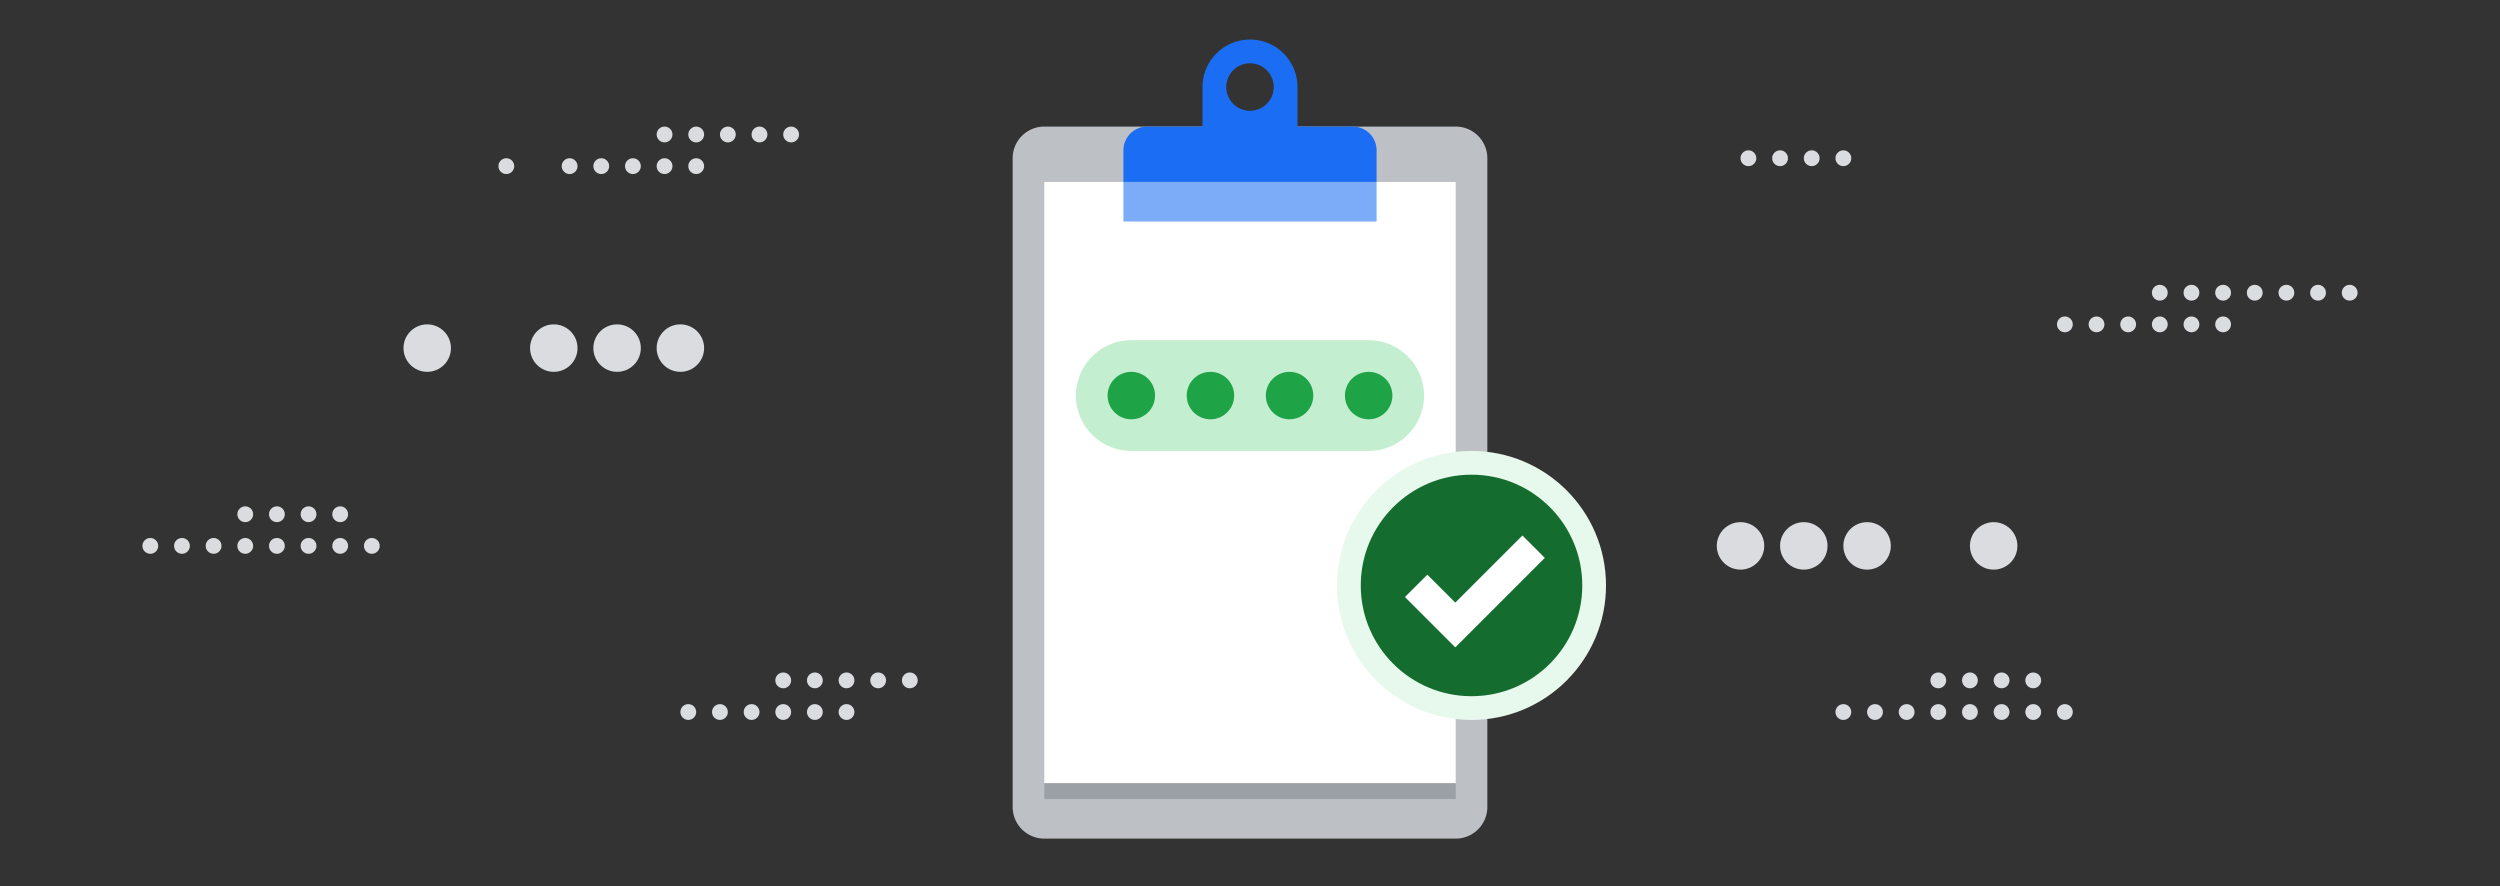 <svg width="316" height="112" viewBox="0 0 316 112" fill="none" xmlns="http://www.w3.org/2000/svg"><rect x="0" y="0" width="316" height="112" fill="#333333" stroke="none"/><circle cx="92" cy="17" r="1" fill="#DADCE0"/><circle cx="96" cy="17" r="1" fill="#DADCE0"/><circle cx="84" cy="17" r="1" fill="#DADCE0"/><circle cx="88" cy="17" r="1" fill="#DADCE0"/><circle cx="100" cy="17" r="1" fill="#DADCE0"/><circle cx="107" cy="86" r="1" fill="#DADCE0"/><circle cx="99" cy="86" r="1" fill="#DADCE0"/><circle cx="103" cy="86" r="1" fill="#DADCE0"/><circle cx="111" cy="86" r="1" fill="#DADCE0"/><circle cx="229" cy="20" r="1" fill="#DADCE0"/><circle cx="233" cy="20" r="1" fill="#DADCE0"/><circle cx="221" cy="20" r="1" fill="#DADCE0"/><circle cx="225" cy="20" r="1" fill="#DADCE0"/><circle cx="115" cy="86" r="1" fill="#DADCE0"/><circle cx="281" cy="37" r="1" fill="#DADCE0"/><circle cx="285" cy="37" r="1" fill="#DADCE0"/><circle cx="76" cy="21" r="1" fill="#DADCE0"/><circle cx="80" cy="21" r="1" fill="#DADCE0"/><circle cx="64" cy="21" r="1" fill="#DADCE0"/><circle cx="84" cy="21" r="1" fill="#DADCE0"/><circle cx="88" cy="21" r="1" fill="#DADCE0"/><circle cx="273" cy="37" r="1" fill="#DADCE0"/><circle cx="72" cy="21" r="1" fill="#DADCE0"/><circle cx="277" cy="37" r="1" fill="#DADCE0"/><circle cx="289" cy="37" r="1" fill="#DADCE0"/><circle cx="293" cy="37" r="1" fill="#DADCE0"/><circle cx="297" cy="37" r="1" fill="#DADCE0"/><circle cx="91" cy="90" r="1" fill="#DADCE0"/><circle cx="95" cy="90" r="1" fill="#DADCE0"/><circle cx="99" cy="90" r="1" fill="#DADCE0"/><circle cx="103" cy="90" r="1" fill="#DADCE0"/><circle cx="107" cy="90" r="1" fill="#DADCE0"/><circle cx="87" cy="90" r="1" fill="#DADCE0"/><circle cx="265" cy="41" r="1" fill="#DADCE0"/><circle cx="269" cy="41" r="1" fill="#DADCE0"/><circle cx="273" cy="41" r="1" fill="#DADCE0"/><circle cx="253" cy="90" r="1" fill="#DADCE0"/><circle cx="257" cy="90" r="1" fill="#DADCE0"/><circle cx="249" cy="86" r="1" fill="#DADCE0"/><circle cx="253" cy="86" r="1" fill="#DADCE0"/><circle cx="261" cy="90" r="1" fill="#DADCE0"/><circle cx="39" cy="69" r="1" fill="#DADCE0"/><circle cx="257" cy="86" r="1" fill="#DADCE0"/><circle cx="43" cy="69" r="1" fill="#DADCE0"/><circle cx="35" cy="65" r="1" fill="#DADCE0"/><circle cx="233" cy="90" r="1" fill="#DADCE0"/><circle cx="249" cy="90" r="1" fill="#DADCE0"/><circle cx="237" cy="90" r="1" fill="#DADCE0"/><circle cx="241" cy="90" r="1" fill="#DADCE0"/><circle cx="245" cy="90" r="1" fill="#DADCE0"/><circle cx="245" cy="86" r="1" fill="#DADCE0"/><circle cx="39" cy="65" r="1" fill="#DADCE0"/><circle cx="47" cy="69" r="1" fill="#DADCE0"/><circle cx="43" cy="65" r="1" fill="#DADCE0"/><circle cx="19" cy="69" r="1" fill="#DADCE0"/><circle cx="35" cy="69" r="1" fill="#DADCE0"/><circle cx="23" cy="69" r="1" fill="#DADCE0"/><circle cx="27" cy="69" r="1" fill="#DADCE0"/><circle cx="31" cy="69" r="1" fill="#DADCE0"/><circle cx="31" cy="65" r="1" fill="#DADCE0"/><circle cx="261" cy="41" r="1" fill="#DADCE0"/><circle cx="277" cy="41" r="1" fill="#DADCE0"/><circle cx="281" cy="41" r="1" fill="#DADCE0"/><circle cx="70" cy="44" r="3" fill="#DADCE0"/><circle cx="78" cy="44" r="3" fill="#DADCE0"/><circle cx="86" cy="44" r="3" fill="#DADCE0"/><circle cx="54" cy="44" r="3" fill="#DADCE0"/><circle cx="220" cy="69" r="3" fill="#DADCE0"/><circle cx="228" cy="69" r="3" fill="#DADCE0"/><circle cx="236" cy="69" r="3" fill="#DADCE0"/><circle cx="252" cy="69" r="3" fill="#DADCE0"/><path d="M184 16h-52a4 4 0 0 0-4 4v82a4 4 0 0 0 4 4h52a4 4 0 0 0 4-4V20a4 4 0 0 0-4-4Z" fill="#BDC1C6"/><path d="M184 23h-52v76h52V23Z" fill="#fff"/><path fill="#9AA0A6" d="M132 99h52v2h-52z"/><path fill-rule="evenodd" clip-rule="evenodd" d="M164 22V11a6 6 0 1 0-12 0v11h12Zm-3-11a3 3 0 1 1-6 0 3 3 0 0 1 6 0Z" fill="#1B6EF3"/><path d="M145 16h26a2.998 2.998 0 0 1 3 3v4h-32v-4a2.999 2.999 0 0 1 3-3Z" fill="#1B6EF3"/><path d="M174 23h-32v5h32v-5Z" fill="#7CACF8"/><path d="M136 50a7 7 0 0 1 7-7h30a7 7 0 1 1 0 14h-30a7 7 0 0 1-7-7Z" fill="#C4EED0"/><circle cx="143" cy="50" r="3" fill="#1EA446"/><circle cx="153" cy="50" r="3" fill="#1EA446"/><circle cx="163" cy="50" r="3" fill="#1EA446"/><circle cx="173" cy="50" r="3" fill="#1EA446"/><circle cx="186" cy="74" r="17" fill="#E7F8ED"/><path d="M186 88c7.732 0 14-6.268 14-14s-6.268-14-14-14-14 6.268-14 14 6.268 14 14 14Z" fill="#146C2E"/><path d="M193.849 69.102 183.95 79 179 74.05" stroke="#fff" stroke-width="4" stroke-miterlimit="10"/></svg>